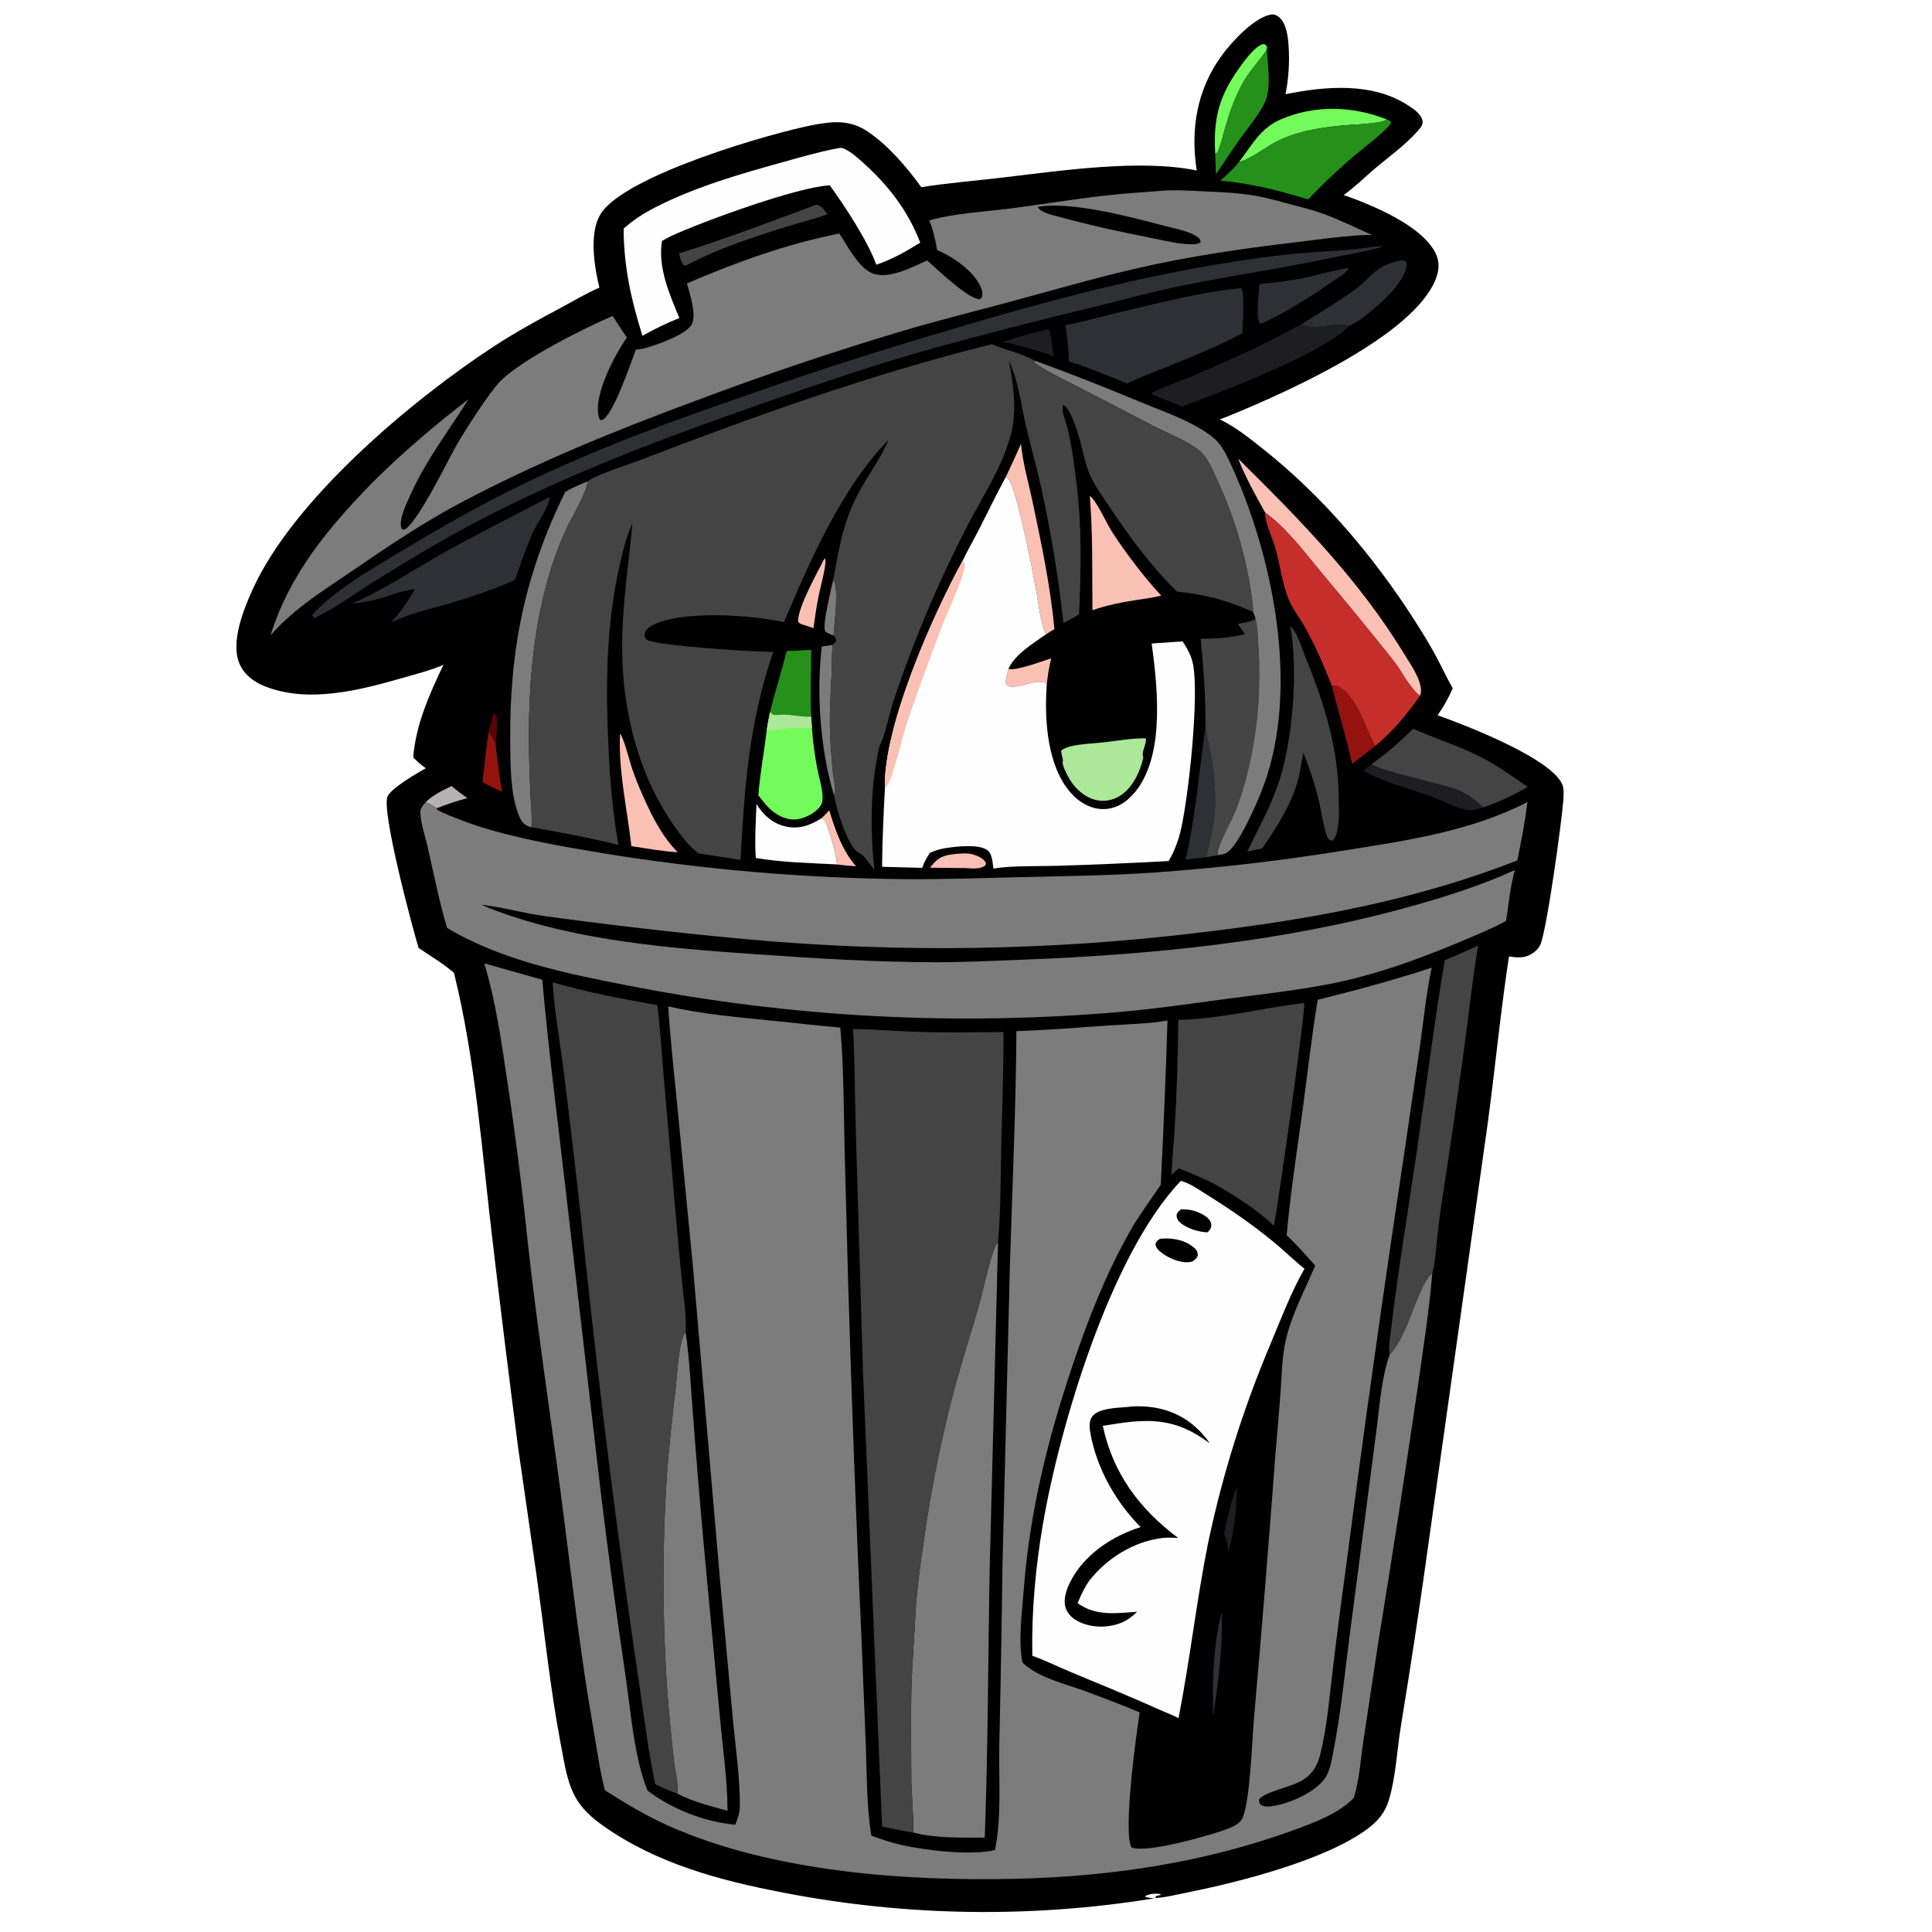 <svg xmlns="http://www.w3.org/2000/svg" version="1.1" xmlns:xlink="http://www.w3.org/1999/xlink" xmlns:svgjs="http://svgjs.dev/svgjs" width="512" height="512"><svg xmlns="http://www.w3.org/2000/svg" xmlns:xlink="http://www.w3.org/1999/xlink" width="512" height="512">
	<path d="M317.143 45.178C315.461 34.241 317.17 23.8 323.74 14.758C326.34 11.18 332.256 4.695 336.81 3.857C337.601 3.712 338.316 4.027 338.928 4.513C340.942 6.114 341.34 9.862 341.5 12.275C341.773 16.376 341.507 20.94 340.661 24.967C351.341 22.825 363.838 21.71 373.418 28.094C374.753 28.983 376.675 30.314 376.974 31.999C377.159 33.036 376.476 33.815 375.85 34.543C372.577 38.35 368.048 41.531 364.217 44.795C361.556 47.061 358.932 49.686 356.079 51.684C363.518 54.272 377.139 59.863 380.573 67.371C381.586 69.586 381.332 71.866 380.441 74.078C374.464 88.914 341.771 103.522 327.373 109.511C326.013 110.077 324.649 110.657 323.256 111.136C327.414 113.152 330.969 116.007 334.571 118.861C350.56 131.532 364.076 147.497 375.038 164.656C377.095 167.875 379.117 171.161 380.905 174.538C382.28 177.134 383.487 179.856 384.995 182.375C383.898 184.957 382.582 187.259 380.973 189.556C388.216 192.102 411.193 200.964 414.051 207.959C414.5 209.055 414.385 210.736 414.304 211.918C413.918 217.534 409.906 246.621 408.191 250.391C407.576 251.741 406.043 252.916 404.659 253.378C403.062 253.913 401.526 253.708 399.896 253.475C397.575 268.601 396.175 283.849 394.077 299.013L378.87 406.847Q375.382 432.266 371.225 457.584C370.211 463.878 369.913 470.739 368.125 476.846C367.103 480.339 365.121 482.68 362.237 484.794C351.061 492.983 328.693 498.691 315.106 501.43C312.2 502.016 309.059 502.821 306.099 503.006L305.92 503.079Q299.815 504.07 293.671 504.791Q287.528 505.511 281.359 505.96Q275.19 506.41 269.007 506.586Q262.824 506.763 256.64 506.667Q250.455 506.571 244.281 506.202Q238.107 505.833 231.955 505.193Q225.802 504.552 219.685 503.641Q213.567 502.73 207.495 501.55C190.707 498.322 174.089 493.896 159.929 483.912C152.724 478.831 150.981 474.763 149.364 466.29Q148.399 461.243 147.526 456.179C145.396 443.479 144.037 430.688 142.256 417.94L137.339 383.85Q133.816 356.683 130.61 329.477C127.726 305.539 126.105 281.243 120.3 257.793C117.426 255.34 114.079 253.331 110.94 251.229C109.338 246.029 100.85 214.3 102.754 210.94C104.067 208.623 110.338 205.023 112.831 203.587C111.596 202.718 110.569 201.797 109.508 200.725C110.191 192.016 113.792 183.992 117.513 176.204C114.002 177.684 110.227 178.646 106.568 179.693C95.165 182.954 81.667 186.445 70.16 181.864C67.223 180.695 64.62 178.728 63.397 175.723C61.11 170.109 64.527 161.591 66.838 156.446C77.633 132.412 109.074 106.092 130.639 91.949C136.46 88.131 142.55 84.79 148.694 81.526C152.01 79.765 155.39 77.69 158.842 76.235C157.531 70.74 155.984 61.661 159.264 56.571C165.83 46.385 204.489 35.161 216.009 33.024C221.226 32.056 225.577 31.846 230.122 34.971C235.521 38.682 240.315 44.298 244.146 49.6C251.379 48.47 258.752 47.873 266.027 47.015C281.15 45.231 302.242 42.099 317.143 45.178ZM305.92 503.079L306.099 503.006L306.43 502.457L307.705 502.156L307.369 501.912C306.047 501.756 304.753 501.853 303.542 502.44L303.579 502.696C304.36 502.932 305.108 503.005 305.92 503.079Z"></path>
	<defs>
		<linearGradient id="SvgjsLinearGradient1020" gradientUnits="userSpaceOnUse" x1="305.09" y1="501.937" x2="305.213" y2="502.6">
			<stop offset="0" stop-color="black" stop-opacity="0.961"></stop>
			<stop offset="1" stop-color="black"></stop>
		</linearGradient>
	</defs>
	<path fill="url(#gradient_0)" d="M305.92 503.079C305.108 503.005 304.36 502.932 303.579 502.696L303.542 502.44C304.753 501.853 306.047 501.756 307.369 501.912L307.705 502.156L306.43 502.457L306.099 503.006L305.92 503.079Z"></path>
	<path fill="#580604" d="M129.638 193.222C130.184 191.923 130.454 190.349 130.807 188.975C131.454 189.557 131.679 189.717 131.734 190.598C131.901 193.258 131.332 195.932 131.483 198.611C131.295 197.922 131.311 197.183 131.025 196.516C130.385 195.025 129.74 195.023 129.638 193.222Z"></path>
	<path fill="#1E1E20" d="M324.34 406.679C325.152 402.496 326.19 398.015 327.751 394.046C327.759 399.68 327.146 405.914 325.493 411.321C325.41 409.902 325.319 407.788 324.34 406.679Z"></path>
	<path fill="#7C7C7C" d="M220.85 153.517C222.429 156.277 221.08 165.034 220.905 168.428C220.09 168.131 219.418 167.874 218.727 167.342C217.77 165.826 220.337 155.954 220.85 153.517Z"></path>
	<path fill="#B6B1B2" d="M119.661 208.321C121.013 209.45 122.398 210.497 123.831 211.52Q119.696 212.619 115.72 214.201C114.668 213.535 113.994 213.031 112.77 212.638C114.736 210.642 117.179 209.539 119.661 208.321Z"></path>
	<path fill="#FAC0B3" d="M217.738 216.817C218.434 216.142 219.14 215.48 219.769 214.74C221.308 219.925 223.239 225.439 226.859 229.568C225.185 229.437 223.495 229.343 221.834 229.087C221.493 226.003 220.425 222.464 219.408 219.522C219.056 218.504 218.775 217.325 217.738 216.817Z"></path>
	<path fill="#FAC0B3" d="M252.855 226.34C254.468 226.221 256.193 225.993 257.771 226.417C258.921 226.726 260.64 227.426 261.204 228.562C261.373 228.902 261.201 229.068 261.078 229.394C259.509 230.476 257.525 230.11 255.71 230.052L246.481 229.951L246.732 229.615C248.567 227.21 249.961 226.704 252.855 226.34Z"></path>
	<path fill="#1E1E20" d="M277.61 87.312C277.788 87.32 277.935 87.457 278.093 87.538C278.726 89.747 278.775 92.12 279.267 94.371L279.326 94.629C276.793 93.37 273.881 92.684 271.169 91.9C269.338 91.37 267.572 90.926 265.683 90.659C269.646 89.32 273.521 88.19 277.61 87.312Z"></path>
	<path fill="#95130F" d="M127.866 207.238C128.462 202.537 128.832 197.908 129.638 193.222C129.74 195.023 130.385 195.025 131.025 196.516C131.311 197.183 131.295 197.922 131.483 198.611C131.962 202.335 132.341 206.119 133.064 209.803C131.307 209.014 129.491 208.277 127.866 207.238Z"></path>
	<path fill="#FAC0B3" d="M218.569 147.885C218.772 148.355 218.797 148.724 218.744 149.236C218.448 152.092 217.563 154.954 216.978 157.766C216.381 160.64 215.982 163.567 215.573 166.472C214.544 166.07 213.468 165.764 212.415 165.428C211.902 165.187 211.803 165.132 211.476 164.675C211.47 160.819 216.71 151.523 218.569 147.885Z"></path>
	<path fill="#FAC0B3" d="M267.258 177.234C268.869 177.965 276.622 175.091 278.583 174.455Q277.611 178.354 277.352 182.364C277.271 181.699 277.351 181.365 276.878 180.856C273.867 180.093 270.979 182.15 268.015 181.948C267.315 181.9 267.085 181.722 266.617 181.228C266.388 180.113 267.063 178.396 267.258 177.234Z"></path>
	<path fill="#72FB5B" d="M322.041 40.749C321.616 33.268 322.461 27.411 326.455 20.978C327.793 18.823 332.21 12.084 334.808 11.677C335.215 11.613 335.465 12.018 335.751 12.269C335.745 12.344 335.741 12.42 335.733 12.495C335.686 12.934 335.625 13.378 335.362 13.745C333.232 16.707 330.928 19.066 329.166 22.345C327.084 26.221 325.81 29.933 324.598 34.143C324.005 36.202 323.55 38.414 322.645 40.36C322.434 40.538 322.311 40.677 322.041 40.749Z"></path>
	<path fill="#7C7C7C" d="M217.778 171.327C218.735 171.212 219.686 171.05 220.637 170.903C220.429 173.654 220.477 176.413 220.352 179.168C220.122 184.25 219.781 189.334 219.983 194.424C220.123 197.943 220.411 201.49 220.751 204.996C220.876 206.279 221.259 207.575 221.297 208.853C221.317 209.529 221.264 210.139 221.022 210.775C217.371 198.711 216.324 183.799 217.778 171.327Z"></path>
	<path fill="#95130F" d="M352.922 181.677C354.45 181.572 355.054 181.941 356.224 182.987C360.465 186.776 361.788 192.9 364.456 197.694C362.449 199.33 360.314 200.743 358.356 202.46C356.756 195.455 354.688 188.629 352.922 181.677Z"></path>
	<path fill="#1E1E20" d="M363.515 202.456C364.977 204.19 382.574 207.73 386.273 209.321C389.278 210.613 390.497 211.702 392.916 213.76C393.003 213.835 393.111 213.881 393.209 213.941C392.852 214.07 392.502 214.192 392.134 214.29C390.908 214.617 389.646 214.907 388.384 214.608C385.307 213.878 382.12 212.118 379.12 211.004C373.213 208.811 366.757 207.451 361.322 204.218C362.028 203.603 362.78 203.037 363.515 202.456Z"></path>
	<path fill="#444445" d="M216.327 54.241C217.761 54.419 218.443 55.707 219.287 56.772C215.862 58.046 212.204 58.901 208.707 59.986C199.954 62.703 190.467 65.808 182.346 70.077C181.81 70.371 181.887 70.442 181.241 70.327C180.484 69.515 180.254 68.194 179.94 67.145C192.266 63.318 204.243 58.754 216.327 54.241Z"></path>
	<path fill="#2F3036" d="M314.182 227.801C316.887 216.339 317.779 204.307 319.469 192.649C319.474 192.744 319.477 192.84 319.482 192.936C319.574 194.469 320.048 195.818 320.376 197.304Q321.161 200.801 321.563 204.363C322.102 209.17 322.339 214.178 321.429 218.955C320.91 221.68 320.06 224.424 319.719 227.17C317.891 227.492 316.021 227.467 314.182 227.801Z"></path>
	<path fill="#2F3036" d="M356.848 71.079C357.108 71.041 356.927 71.052 357.384 71.173C356.747 72.39 354.551 73.593 353.379 74.411C347.228 78.706 341.144 82.572 334.346 85.764L333.769 85.688C332.844 83.948 333.628 77.582 333.79 75.273C337.967 74.877 342.081 74.388 346.19 73.516C349.756 72.76 353.258 71.717 356.848 71.079Z"></path>
	<path fill="#25911B" d="M208.472 172.5C210.652 172.479 212.811 172.364 214.986 172.209C214.996 178.118 214.669 184.034 214.976 189.934C212.755 190.076 210.217 189.499 207.958 189.395C207.109 189.356 205.657 189.656 204.906 189.429C204.725 189.375 204.246 188.85 204.076 188.7C205.393 183.259 207.161 177.924 208.472 172.5Z"></path>
	<path fill="#FAC0B3" d="M164.309 194.44C165.19 195.185 166.882 201.79 167.392 203.323C168.313 206.095 169.441 208.825 170.639 211.488C172.923 216.565 175.617 221.898 179.611 225.841C175.502 225.63 171.377 224.851 167.31 224.23C166.231 214.401 163.837 204.373 164.309 194.44Z"></path>
	<path fill="#72FB5B" d="M328.316 42.953C331.756 38.577 333.895 34.059 339.275 31.706C348.367 27.729 358.435 28.059 367.526 31.652C366.266 32.836 357.719 33.047 355.683 33.253C349.004 33.928 342.453 34.952 336.62 38.465C334.088 39.99 331.173 42.203 328.316 42.953Z"></path>
	<path fill="#25911B" d="M335.751 12.269C335.831 16.456 336.624 20.564 335.951 24.756C335.736 26.096 335.109 27.439 334.429 28.608C332.824 31.367 330.694 33.923 328.832 36.517C326.561 39.684 324.421 42.953 322.253 46.191L322.041 40.749C322.311 40.677 322.434 40.538 322.645 40.36C323.55 38.414 324.005 36.202 324.598 34.143C325.81 29.933 327.084 26.221 329.166 22.345C330.928 19.066 333.232 16.707 335.362 13.745C335.625 13.378 335.686 12.934 335.733 12.495C335.741 12.42 335.745 12.344 335.751 12.269Z"></path>
	<path fill="#2F3036" d="M344.943 85.926C349.751 82.822 354.786 79.882 359.407 76.51C361.745 74.805 363.531 72.365 366.023 70.869C367.186 70.17 370.874 68.612 372.188 69.135C372.739 69.355 372.673 69.534 372.862 70.023C372.283 74.972 365.72 80.597 362.103 83.454C360.705 84.559 359.234 85.6 357.623 86.369C357.587 86.359 357.552 86.349 357.516 86.338C353.591 85.166 348.559 87.841 344.943 85.926Z"></path>
	<path fill="#FAC0B3" d="M270.58 117.618C271.037 122.732 272.589 127.928 273.645 132.957C275.994 144.133 278.379 155.325 279.429 166.714L277.256 168.061C275.803 165.776 275.116 159.17 274.576 156.292C273.46 150.348 270.025 132.543 267.71 127.701C267.434 127.126 267.044 126.789 266.558 126.392Q268.628 122.032 270.58 117.618Z"></path>
	<path fill="#FEFEFE" d="M200.474 213.089C202.327 216.007 204.694 218.206 208.156 219.01C211.718 219.838 214.777 218.725 217.738 216.817C218.775 217.325 219.056 218.504 219.408 219.522C220.425 222.464 221.493 226.003 221.834 229.087C214.55 228.685 207.515 228.593 200.293 227.384C199.97 222.574 200.29 217.892 200.474 213.089Z"></path>
	<defs>
		<linearGradient id="SvgjsLinearGradient1019" gradientUnits="userSpaceOnUse" x1="106.956" y1="175.133" x2="95.141" y2="156.554">
			<stop offset="0" stop-color="#29292A"></stop>
			<stop offset="1" stop-color="#3E3F47"></stop>
		</linearGradient>
	</defs>
	<path fill="url(#gradient_1)" d="M83.263 163.842C81.405 165.067 78.666 166.528 77.535 168.518C77.16 169.179 77.049 169.946 77.327 170.671C77.623 171.442 78.257 171.926 78.994 172.235C81.692 173.367 85.823 172.703 88.614 172.186C94.78 171.044 100.8 168.885 106.757 166.965Q121.04 162.446 135.104 157.285C125.556 165.511 108.573 172.483 96.043 174.527C92.038 175.181 73.775 177.082 71.178 174.859C70.983 174.692 70.984 174.668 71.021 174.413C71.436 171.572 80.194 164.975 82.709 162.988L83.263 163.842Z"></path>
	<path fill="#FAC0B3" d="M288.805 131.409C290.596 132.625 293.423 139.034 294.878 141.237C298.662 146.967 303.099 152.814 307.741 157.859C306.833 158.07 305.914 158.239 304.999 158.421C299.729 159.231 294.563 159.924 289.512 161.711C289.402 151.545 289.645 141.574 288.805 131.409Z"></path>
	<path fill="#ACE898" d="M281.594 202.041C281.73 201.59 281.719 201.445 281.59 200.978C281.402 200.296 281.303 199.633 281.209 198.931C282.059 198.277 282.924 197.965 283.969 197.724C286.606 197.116 289.46 197.055 292.15 196.763C295.923 196.353 299.842 195.602 303.634 195.668C303.988 197.261 302.298 199.25 303.009 200.721C302.196 204.395 300.267 208.594 297.055 210.737C295.08 212.054 292.717 212.574 290.394 212.003C287.424 211.272 284.812 208.937 283.346 206.3C282.729 205.191 281.678 203.288 281.594 202.041Z"></path>
	<path fill="#FAC0B3" d="M328.127 121.556C344.398 137.608 360.206 153.713 372.155 173.353C373.754 175.982 376.648 180.004 376.577 183.158C376.567 183.612 376.472 183.996 376.287 184.407C373.454 182.21 371.548 177.95 369.306 175.106Q360.131 163.584 350.66 152.304C346.048 146.804 341.119 140.033 335.268 135.831C332.791 131.397 329.956 126.266 328.127 121.556Z"></path>
	<defs>
		<linearGradient id="SvgjsLinearGradient1018" gradientUnits="userSpaceOnUse" x1="133.317" y1="184.002" x2="122.391" y2="181.045">
			<stop offset="0" stop-color="#E02D2A"></stop>
			<stop offset="1" stop-color="#F2474E"></stop>
		</linearGradient>
	</defs>
	<path fill="url(#gradient_2)" d="M135.947 158.559C135.501 162.599 134.573 166.559 133.939 170.571C132.963 176.745 132.218 182.872 130.807 188.975C130.454 190.349 130.184 191.923 129.638 193.222C128.832 197.908 128.462 202.537 127.866 207.238Q127.424 206.881 127.004 206.5C123.114 202.928 122.408 197.605 122.111 192.631C121.494 194.455 120.891 196.385 120.053 198.119C119.719 198.812 119.31 199.647 118.544 199.913C118.058 199.521 117.994 199.139 117.911 198.539C117.572 196.114 118.837 192.852 119.58 190.577C123.316 179.13 128.667 168.171 135.947 158.559Z"></path>
	<path fill="#1E1E20" d="M313.256 107.721C312.093 107.254 305.623 104.75 305.047 104.334C305.516 103.526 315.226 100.027 316.808 99.341C323.356 96.498 329.92 93.568 336.329 90.418C339.236 88.989 342.025 87.328 344.943 85.926C348.559 87.841 353.591 85.166 357.516 86.338C357.552 86.349 357.587 86.359 357.623 86.369L357.474 86.512C357.391 86.591 357.306 86.668 357.224 86.747C349.833 93.885 323.938 103.805 313.256 107.721Z"></path>
	<path fill="#444445" d="M374.516 193.134C380.199 195.683 386.152 197.516 391.754 200.277C396.473 202.603 400.56 205.588 404.868 208.544C401.13 210.69 397.286 212.522 393.209 213.941C393.111 213.881 393.003 213.835 392.916 213.76C390.497 211.702 389.278 210.613 386.273 209.321C382.574 207.73 364.977 204.19 363.515 202.456C367.477 199.726 371.083 196.499 374.516 193.134Z"></path>
	<path fill="#72FB5B" d="M204.076 188.7C204.246 188.85 204.725 189.375 204.906 189.429C205.657 189.656 207.109 189.356 207.958 189.395C210.217 189.499 212.755 190.076 214.976 189.934L215.179 193.016Q215.562 198.371 216.585 203.641C217.067 206.175 218.006 208.954 218.003 211.53C218.001 212.52 217.764 213.236 217.12 213.994C215.682 215.689 212.93 217.078 210.702 217.17C208.029 217.282 205.549 215.885 203.71 214.044C202.702 213.034 201.839 211.902 200.975 210.771C201.399 204.993 202.504 199.322 203.181 193.575C203.415 191.928 203.71 190.323 204.076 188.7Z"></path>
	<path fill="#ACE898" d="M204.076 188.7C204.246 188.85 204.725 189.375 204.906 189.429C205.657 189.656 207.109 189.356 207.958 189.395C210.217 189.499 212.755 190.076 214.976 189.934L215.179 193.016Q211.469 192.825 207.765 193.112C206.353 193.229 204.553 193.738 203.181 193.575C203.415 191.928 203.71 190.323 204.076 188.7Z"></path>
	<path fill="#7C7C7C" d="M149.795 130.36C151.696 129.217 153.674 128.399 155.725 127.575C155.455 130.655 151.701 136.744 150.261 139.77Q148.693 143.14 147.398 146.623C143.426 157.423 141.42 169.685 140.614 181.125C139.774 193.054 140.232 205.144 140.938 217.068C140.984 217.855 141.217 218.635 140.55 219.2C140.276 219.092 140.002 218.985 139.737 218.857C138.371 218.196 137.726 216.788 137.241 215.424C135.245 209.8 135.267 202.578 135.212 196.621C134.992 172.409 139.05 152.144 149.795 130.36Z"></path>
	<path fill="#25911B" d="M367.526 31.652C368.128 31.933 368.366 31.961 368.706 32.521C367.243 34.908 359.952 40.263 357.369 42.573Q351.803 47.492 346.65 52.843C338.653 50.41 331.853 48.68 323.446 47.881C325.079 46.342 326.951 44.733 328.316 42.953C331.173 42.203 334.088 39.99 336.62 38.465C342.453 34.952 349.004 33.928 355.683 33.253C357.719 33.047 366.266 32.836 367.526 31.652Z"></path>
	<path fill="#444445" d="M341.954 165.928C342.09 166.039 342.206 166.128 342.326 166.265C343.935 168.111 345.019 171.887 345.96 174.191C350.966 186.442 354.647 198.11 354.785 211.502C354.808 213.773 354.978 216.188 354.656 218.431C354.456 219.829 354.194 221.897 353.031 222.8L352.369 222.619C351.791 221.988 351.552 221.349 351.318 220.53C350.505 217.686 350.104 214.712 349.414 211.834C348.395 207.581 346.978 203.493 345.419 199.412C345.06 201.185 344.765 202.973 344.447 204.754C343.105 211.729 338.517 219.085 334.469 224.859Q332.499 225.274 330.523 225.663C333.41 219.756 336.575 214.058 338.728 207.819C342.614 196.557 344.059 177.666 341.954 165.928Z"></path>
	<path fill="#2F3036" d="M145.466 131.77L145.673 132.122C144.97 135.183 142.531 138.21 141.224 141.112C139.389 145.185 137.974 149.491 136.455 153.692C130.754 156.257 124.791 158.266 118.794 160.012C113.677 161.501 108.267 162.599 103.514 165.062C106.105 162.321 108.158 159.289 110.005 156.009Q107.966 156.431 105.941 156.915C101.793 158.301 97.749 159.642 93.347 159.917C101.269 156.571 109.868 150.831 117.477 146.549C126.703 141.358 136.135 136.737 145.466 131.77Z"></path>
	<defs>
		<linearGradient id="SvgjsLinearGradient1017" gradientUnits="userSpaceOnUse" x1="290.263" y1="172.652" x2="293.27" y2="197.082">
			<stop offset="0" stop-color="#41A436"></stop>
			<stop offset="1" stop-color="#A1DF8E"></stop>
		</linearGradient>
	</defs>
	<path fill="url(#gradient_3)" d="M280.862 174.03C288.223 172.267 295.907 171.776 303.411 170.898C304.876 180.037 306.405 191.926 303.009 200.721C302.298 199.25 303.988 197.261 303.634 195.668C299.842 195.602 295.923 196.353 292.15 196.763C289.46 197.055 286.606 197.116 283.969 197.724C282.924 197.965 282.059 198.277 281.209 198.931C281.303 199.633 281.402 200.296 281.59 200.978C281.719 201.445 281.73 201.59 281.594 202.041C278.346 195.338 278.736 181.165 280.862 174.03Z"></path>
	<path fill="#444445" d="M332.656 163.575C333.33 166.309 333.391 169.467 333.544 172.271C334.232 184.95 332.936 197.392 329.29 209.592C328.681 211.63 327.93 213.665 327.11 215.629C326.269 217.64 322.226 224.943 322.725 226.636L319.719 227.17C320.06 224.424 320.91 221.68 321.429 218.955C322.339 214.178 322.102 209.17 321.563 204.363Q321.161 200.801 320.376 197.304C320.048 195.818 319.574 194.469 319.482 192.936C319.477 192.84 319.474 192.744 319.469 192.649C319.5 184.786 318.98 177.069 318.182 169.252C322.077 169.269 326.136 169.063 329.907 168.057C329.328 167.127 328.685 166.244 328.049 165.353C329.508 165.039 331.094 164.823 332.462 164.223L332.656 163.575Z"></path>
	<path fill="#2F3036" d="M328.611 76.371L328.872 76.364C330.008 77.628 329.278 86.155 329.25 88.269C322.46 91.965 315.068 94.829 307.919 97.758C304.872 99.006 301.64 100.117 298.728 101.65C295.291 100.168 291.777 98.843 288.287 97.491C286.64 96.885 285.021 96.283 283.308 95.885C283.205 92.661 282.797 89.349 282.368 86.152C286.301 85.49 290.3 84.309 294.185 83.38C305.447 80.684 317.085 77.585 328.611 76.371Z"></path>
	<path fill="#7C7C7C" d="M274.258 95.597C283.733 99.026 293.009 102.708 302.313 106.573C308.267 109.047 316.621 111.884 321.548 116.001C323.521 117.649 324.668 119.793 325.743 122.078C337.316 146.689 344.515 181.922 334.899 208.159C333.545 211.854 328.219 224.52 324.783 226.157C324.18 226.444 323.381 226.525 322.725 226.636C322.226 224.943 326.269 217.64 327.11 215.629C327.93 213.665 328.681 211.63 329.29 209.592C332.936 197.392 334.232 184.95 333.544 172.271C333.391 169.467 333.33 166.309 332.656 163.575L332.046 162.138Q332.09 161.168 331.98 160.203Q331.452 155.842 330.577 151.538Q329.702 147.233 328.486 143.012Q327.269 138.791 325.718 134.681Q324.168 130.572 322.293 126.599C321.214 124.288 319.93 121.146 317.936 119.496C314.754 116.861 309.961 115.066 306.257 113.176L288.503 103.957C285.051 102.16 276.96 98.315 274.199 96.13L274.258 95.597Z"></path>
	<path fill="#C62E2B" d="M335.268 135.831C341.119 140.033 346.048 146.804 350.66 152.304Q360.131 163.584 369.306 175.106C371.548 177.95 373.454 182.21 376.287 184.407C372.879 189.293 369.07 193.891 364.456 197.694C361.788 192.9 360.465 186.776 356.224 182.987C355.054 181.941 354.45 181.572 352.922 181.677C350.91 176.537 348.696 171.423 346.035 166.58C344.57 163.915 342.53 161.421 341.41 158.592C339.656 154.161 339.232 149.207 337.794 144.646C336.983 142.071 335.247 138.524 335.268 135.831Z"></path>
	<path fill="#444445" d="M382.876 254.459C385.83 253.189 388.861 251.988 391.735 250.547C390.22 259.373 389.311 268.343 388.099 277.218Q385.256 297.927 382.089 318.59Q381.298 323.83 380.749 329.1C380.451 331.794 380.371 334.856 379.561 337.437C375.623 340.684 373.129 354.373 368.292 358.916C367.829 357.213 368.382 354.632 368.588 352.853C370.46 336.742 373.199 320.662 375.543 304.609C377.98 287.917 380.066 271.087 382.876 254.459Z"></path>
	<path fill="#2F3036" d="M82.709 162.988C88.69 156.311 98.67 150.693 106.344 146.063C116.856 139.72 127.452 133.699 138.513 128.337C157.924 118.928 178.055 111.562 198.423 104.56Q219.643 97.061 241.194 90.577C261.355 84.491 281.652 78.473 302.245 74.005C315.11 71.214 328.29 68.845 341.37 67.412C346.662 66.833 351.951 66.657 357.249 66.216C360.146 65.974 363.037 65.465 365.931 65.258C366.177 65.24 366.425 65.237 366.672 65.238L366.279 65.37C362.228 66.699 357.79 67.294 353.615 68.175C340.468 70.95 327.213 72.931 314.044 75.534C306.177 77.088 298.368 79.269 290.578 81.192Q269.499 86.222 248.6 91.954C232.669 96.313 217.055 101.692 201.467 107.13C176.309 115.906 151.311 125.289 127.612 137.574C117.876 142.621 108.394 148.335 99.099 154.143C93.807 157.45 88.909 161.116 83.263 163.842L82.709 162.988Z"></path>
	<path fill="#FEFEFE" d="M221.928 39.315C222.599 39.189 223.02 39.102 223.673 39.397C225.652 40.289 227.377 41.907 228.977 43.344C235.571 49.264 240.662 55.999 243.878 64.293C240.09 66.659 236.459 68.719 232.215 70.158C230.199 64.239 223.696 54.318 219.905 49.118C211.574 49.472 186.403 58.618 177.897 62.529L175.436 63.845C174.275 70.798 177.408 77.974 180.042 84.275C176.654 85.636 173.441 87.201 170.255 88.983C167.281 79.492 165.28 70.636 165.276 60.594C167.816 58.286 170.633 56.501 173.683 54.937C184.222 49.534 196.108 46.111 207.489 42.959C212.26 41.637 217.058 40.224 221.928 39.315Z"></path>
	<defs>
		<linearGradient id="SvgjsLinearGradient1016" gradientUnits="userSpaceOnUse" x1="302.011" y1="416.095" x2="347.842" y2="449.808">
			<stop offset="0" stop-color="#575657"></stop>
			<stop offset="1" stop-color="#707070"></stop>
		</linearGradient>
	</defs>
	<path fill="url(#gradient_4)" d="M320.298 477.555C321.411 474.896 322.087 462.769 322.558 458.958L328.741 410.669C330.546 396.148 330.789 380.401 336.185 366.654C335.536 371.971 335.494 377.379 335.05 382.724L331.647 424.33C330.177 442.971 327.897 461.55 326.494 480.184C323.755 481.089 321.177 482.362 318.392 483.2C313.115 484.788 307.606 485.507 302.195 486.48C302.183 481.759 302.79 477.023 303.28 472.332C303.874 466.644 304.423 460.986 304.787 455.277C307.098 456.52 311.477 458.856 314.162 458.396C315.264 457.649 315.888 454.478 316.185 453.173C316.966 449.737 317.348 446.169 317.886 442.685C318.711 437.339 319.719 432.02 320.555 426.673C321.596 420.016 322.426 413.151 324.34 406.679C325.319 407.788 325.41 409.902 325.493 411.321C324.893 416.612 324.421 421.934 323.745 427.213C324.102 436.89 322.903 445.297 321.525 454.788C321.437 462.4 320.074 469.886 320.298 477.555Z"></path>
	<path fill="#2F3036" d="M323.745 427.213C324.102 436.89 322.903 445.297 321.525 454.788C321.205 445.611 321.506 436.173 323.745 427.213Z"></path>
	<path fill="#7C7C7C" d="M181.68 352.975C182.735 360.036 183.045 367.251 183.603 374.369Q184.985 392.763 186.663 411.132L190.753 454.828C191.528 463.084 192.767 471.6 192.798 479.881C188.413 478.612 183.575 477.514 179.529 475.346C179.829 472.583 178.855 469.079 178.553 466.261C177.815 459.358 177.095 452.374 176.645 445.45Q174.96 418.39 176.7 391.333C177.268 383.229 178.236 375.101 179.145 367.03C179.53 363.618 179.808 355.653 181.68 352.975Z"></path>
	<path fill="#444445" d="M344.999 265.866C345.356 265.787 345.148 265.798 345.623 265.916C346.015 267.676 338.815 318.789 337.585 324.844C332.725 320.206 327.083 316.748 321.273 313.453C318.373 312.02 315.382 310.872 312.407 309.614C311.722 310.167 311.081 310.788 310.429 311.379C310.637 307.048 311.083 302.719 311.342 298.389Q312.147 284.346 312.251 270.281C323.248 270.041 334.117 267.216 344.999 265.866Z"></path>
	<path fill="#7C7C7C" d="M242.021 485.635C242.15 480.675 241.506 475.661 241.501 470.68C241.493 462.755 241.326 454.782 241.557 446.863C241.735 440.788 242.257 434.691 242.552 428.617C242.88 421.843 243.855 414.908 244.832 408.201Q247.709 387.663 253.051 367.624C255.189 359.679 257.796 351.861 259.975 343.929C260.752 341.102 262.878 330.612 264.487 329.157L262.283 415.5C261.828 439.309 261.864 463.205 260.966 486.997C254.846 486.946 247.965 487.226 242.021 485.635Z"></path>
	<path fill="#444445" d="M146.455 260.327C155.545 262.982 164.89 264.698 174.196 266.386C175.033 272.972 175.388 279.69 175.97 286.308L179.384 325.328Q180.048 332.998 180.847 340.656C181.267 344.647 181.988 348.961 181.68 352.975C179.808 355.653 179.53 363.618 179.145 367.03C178.236 375.101 177.268 383.229 176.7 391.333Q174.96 418.39 176.645 445.45C177.095 452.374 177.815 459.358 178.553 466.261C178.855 469.079 179.829 472.583 179.529 475.346C177.517 474.572 175.591 473.776 173.643 472.842C172.018 465.202 171.023 457.375 169.893 449.646Q167.648 434.706 165.597 419.738Q158.95 371.062 153.915 322.193Q151.702 302.364 149.214 282.568C148.258 275.145 146.907 267.809 146.455 260.327Z"></path>
	<path fill="#FEFEFE" d="M266.558 126.392C267.044 126.789 267.434 127.126 267.71 127.701C270.025 132.543 273.46 150.348 274.576 156.292C275.116 159.17 275.803 165.776 277.256 168.061C273.872 170.483 269.045 173.319 267.258 177.234C267.063 178.396 266.388 180.113 266.617 181.228C267.085 181.722 267.315 181.9 268.015 181.948C270.979 182.15 273.867 180.093 276.878 180.856C277.351 181.365 277.271 181.699 277.352 182.364C276.792 191.184 277.618 203.046 283.708 210.049C285.732 212.376 288.512 214.142 291.639 214.395C294.368 214.615 296.867 213.607 298.917 211.836C304.366 207.129 306.124 198.983 306.517 192.129C306.937 184.81 306.193 177.776 305.2 170.539L313.419 169.969C314.644 171.916 315.728 173.74 316.168 176.039C317.817 184.656 315.023 210.645 313.013 219.58C312.333 222.602 311.286 225.517 309.7 228.184Q294.921 228.99 280.127 229.451C274.735 229.611 268.521 229.35 263.245 230.173C263.038 228.64 263.006 226.374 261.693 225.325C259.508 223.579 253.092 224.357 250.485 224.775C249.038 225.007 247.778 225.402 246.444 226.022C245.552 227.286 244.89 228.524 244.377 229.994L233.758 229.704C233.822 222.814 234.138 215.956 234.499 209.076C233.96 192.677 247.4 162.551 255.178 148.479C256.578 145.554 258.212 142.725 259.686 139.834C261.972 135.35 264.142 130.808 266.558 126.392Z"></path>
	<path fill="#FAC0B3" d="M255.178 148.479C255.799 149.531 255.769 149.943 255.459 151.116C254.172 155.978 251.669 160.777 249.836 165.487C246.508 174.034 243.389 182.753 240.411 191.43C239.18 195.015 236.693 205.987 235.118 208.172C234.905 208.468 234.706 208.777 234.499 209.076C233.96 192.677 247.4 162.551 255.178 148.479Z"></path>
	<path fill="#444445" d="M226.093 272.712C231.751 272.737 237.422 273.271 243.08 273.45C250.705 273.69 258.307 273.564 265.933 273.496C265.974 283.899 265.566 294.349 265.323 304.752C265.134 312.864 265.221 321.075 264.487 329.157C262.878 330.612 260.752 341.102 259.975 343.929C257.796 351.861 255.189 359.679 253.051 367.624Q247.709 387.663 244.832 408.201C243.855 414.908 242.88 421.843 242.552 428.617C242.257 434.691 241.735 440.788 241.557 446.863C241.326 454.782 241.493 462.755 241.501 470.68C241.506 475.661 242.15 480.675 242.021 485.635C239.278 485.29 236.486 484.563 233.764 484.045L228.669 362.868L226.783 299.064C226.533 290.289 226.512 281.477 226.093 272.712Z"></path>
	<path fill="#FEFEFE" d="M312.937 312.947C315.382 313.575 317.813 315.35 319.94 316.675C326.062 320.49 331.934 324.548 337.513 329.127C340.309 331.422 342.878 333.978 345.702 336.235C342.391 341.888 339.219 350.117 336.624 356.347Q331.223 369.125 327.082 382.365Q322.941 395.605 320.099 409.183C317.048 424.478 315.339 440.002 312.322 455.32C311.006 454.639 309.609 454.093 308.248 453.508C300.171 449.892 292.016 446.527 283.841 443.142C280.425 441.728 277.072 440.034 273.589 438.808L273.573 438.123C273.363 426.837 274.481 414.999 276.389 403.877C280.835 377.955 294.349 332.326 312.937 312.947Z"></path>
	<path d="M312.98 320.496C315.174 320.416 316.993 320.85 318.91 321.96C319.822 322.487 320.83 323.305 320.988 324.418C321.124 325.385 320.614 325.937 320.017 326.589C317.643 326.481 314.532 325.584 312.726 323.963C312.079 323.383 311.841 322.882 311.797 322.001C312 321.243 312.401 320.967 312.98 320.496Z"></path>
	<path d="M307.41 328.305C307.621 328.281 307.832 328.255 308.044 328.24C311.047 328.028 314.354 328.719 316.631 330.834C317.258 331.416 317.394 331.831 317.449 332.667C317.115 333.501 316.785 333.777 316.049 334.276C315.737 334.36 315.435 334.443 315.113 334.481C312.708 334.764 309.322 333.27 307.494 331.734C306.772 331.128 306.295 330.58 306.22 329.601C306.555 328.825 306.733 328.764 307.41 328.305Z"></path>
	<path d="M298.857 372.852C301.236 372.554 303.834 372.659 306.196 373.071C312.296 374.137 317.108 377.441 320.622 382.491C320.283 382.277 319.962 382.041 319.635 381.809C310.359 375.217 302.998 376.059 292.252 377.865C294.952 390.493 301.981 399.906 312.209 407.563C310.837 407.509 309.465 407.412 308.098 407.576C300.449 408.496 293.381 412.913 288.667 418.891C287.356 420.77 286.459 422.753 285.569 424.856C290.481 428.364 295.69 427.521 301.365 427.136C300.01 428.407 298.756 429.426 296.99 430.112C293.587 431.434 289.527 431.415 286.177 429.898C284.566 429.169 283.074 427.982 282.464 426.269C281.634 423.937 282.616 421.222 283.685 419.122C287.357 411.913 294.754 407.085 302.281 404.69C295.669 398.043 290.629 389.084 288.964 379.814C288.705 378.374 288.528 376.561 289.492 375.321C291.184 373.144 296.263 373.098 298.857 372.852Z"></path>
	<path fill="#7C7C7C" d="M307.215 50.606C311.236 50.228 315.329 50.535 319.356 50.72C323.892 50.928 328.484 51.114 332.959 51.923C336.15 52.5 339.334 53.449 342.471 54.27C345.292 55.009 348.131 55.706 350.868 56.723C355.235 58.346 359.406 60.432 363.67 62.295C362.175 62.235 360.689 62.307 359.198 62.419C353.862 62.819 348.517 63.596 343.203 64.225C329.131 65.892 315.334 67.892 301.5 71.059C289.5 73.806 277.642 77.321 265.75 80.493C256.939 82.843 248.085 85.067 239.342 87.657Q211.633 95.929 184.573 106.125C163.341 113.949 142.183 122.582 122.169 133.187C112.41 138.358 103.243 144.501 94.144 150.734C86.367 156.062 77.886 161.21 71.683 168.4C76.726 152.134 87.068 139.827 98.729 127.849C106.77 119.854 115.179 112.724 124.145 105.798C118.859 114.31 113.175 121.48 108.951 130.747C108.086 132.645 105.453 137.862 106.411 139.938C106.577 140.298 106.586 140.199 107.009 140.387C110.332 139.368 118.976 121.378 121.185 117.614C123.455 113.745 129.794 103.806 132.67 100.935C138.404 95.21 154.747 86.968 162.337 83.74L166.117 89.458Q162.827 94.315 160.564 99.727C159.33 102.741 157.579 107.937 158.921 111.131C159.348 111.342 159.259 111.42 159.645 111.256C162.493 110.041 167.178 96.168 168.524 92.647C169.272 92.575 170.026 92.49 170.756 92.31C173.618 91.605 182.028 88.622 183.354 85.907C184.637 83.28 182.762 77.82 182.048 75.104C195.219 69.45 208.346 64.694 222.424 61.883C224.587 65.136 227.609 71.148 231.368 72.498C235.689 74.049 241.807 70.753 245.716 69.021C248.284 71.298 256.474 79.161 259.499 79.284C259.873 79.299 259.952 79.059 260.188 78.81C260.448 77.942 260.403 77.322 260.08 76.483C258.345 71.979 252.612 68.07 248.356 66.269C247.86 63.54 247.353 60.958 246.237 58.407C253.255 56.454 260.908 56.134 268.118 55.2C276.231 54.15 284.31 52.813 292.437 51.872C297.341 51.304 302.293 50.998 307.215 50.606Z"></path>
	<path d="M274.991 54.848C283.569 53.218 299.805 57.517 308.472 59.826C311.178 60.547 315.249 61.215 317.479 62.903C318.061 63.343 318.097 63.584 318.176 64.287C317.414 64.605 316.804 64.749 315.973 64.748C312.461 64.742 308.606 63.757 305.162 63.078C297.182 61.504 289.15 59.777 281.307 57.621C279.487 57.121 275.933 56.507 274.991 54.848Z"></path>
	<path fill="#7C7C7C" d="M112.77 212.638C113.994 213.031 114.668 213.535 115.72 214.201C115.728 214.262 115.72 214.327 115.744 214.384C116.088 215.22 124.824 218.334 126.231 218.788C136.945 222.246 148.347 224.205 159.435 226.059Q179.203 229.295 199.159 231.027Q219.114 232.759 239.144 232.977C249.306 233.086 259.412 232.702 269.566 232.473C281.495 232.204 293.508 232.049 305.412 231.265Q330.915 229.482 356.153 225.4C372.982 222.704 389.433 220.4 404.779 212.568C404.185 217.724 403.131 222.925 402.109 228.013C375.247 238.578 347.22 243.677 318.682 247.058Q303.742 248.886 288.726 249.921Q273.71 250.956 258.661 251.196Q243.611 251.435 228.57 250.879Q213.529 250.322 198.538 248.971Q171.283 246.463 144.165 242.75C138.731 241.987 133.343 240.45 127.962 239.813L127.577 239.769C128.857 240.369 130.183 240.874 131.506 241.366C152.88 249.315 177.718 251.312 200.365 252.89C216.088 253.986 232.071 254.971 247.837 255.004C255.444 255.02 263.076 254.635 270.677 254.344C305.27 253.019 340.157 249.605 373.594 240.286C383.209 237.606 392.363 234.716 401.447 230.569C400.234 234.886 399.798 239.614 399.137 244.047C395.383 246.096 391.35 247.739 387.411 249.394C378.344 253.202 369.025 256.714 359.487 259.159C348.083 262.081 336.038 263.233 324.369 264.801C315.429 266.003 306.521 267.303 297.532 268.107Q289.329 268.832 281.105 269.267Q272.881 269.702 264.647 269.848Q256.413 269.993 248.179 269.848Q239.945 269.703 231.721 269.268Q223.497 268.833 215.293 268.108Q207.09 267.384 198.917 266.371Q190.744 265.358 182.612 264.057Q174.48 262.757 166.399 261.171C150.016 257.995 132.954 254.521 118.471 245.912C116.379 238.866 114.951 231.531 113.316 224.363C112.725 221.769 111.386 217.803 111.395 215.211C111.399 214.195 112.121 213.336 112.77 212.638Z"></path>
	<path fill="#444445" d="M155.725 127.575C157.777 125.903 166.58 123.098 169.581 121.945C200.166 110.192 230.995 99.129 262.826 91.212C266.571 92.784 270.682 93.616 274.258 95.597L274.199 96.13C276.96 98.315 285.051 102.16 288.503 103.957L306.257 113.176C309.961 115.066 314.754 116.861 317.936 119.496C319.93 121.146 321.214 124.288 322.293 126.599Q324.168 130.572 325.718 134.681Q327.269 138.791 328.486 143.012Q329.702 147.233 330.577 151.538Q331.452 155.842 331.98 160.203Q332.09 161.168 332.046 162.138C324.439 158.903 320.15 157.693 311.917 156.78C304.877 149.906 298.998 141.799 293.561 133.633C291.877 131.104 289.994 128.504 288.795 125.704C287.51 122.707 286.958 119.258 286.04 116.12C285.548 114.435 283.52 107.644 281.699 107.345C281.2 108.858 282.436 111.659 282.839 113.248C284.02 117.9 284.664 123.041 285.256 127.813C286.714 139.564 286.53 151.03 285.95 162.825C284.599 163.585 283.228 164.456 281.812 165.076Q279.849 147.187 276.015 129.603C274.726 123.831 273.12 118.132 271.783 112.371C270.494 106.814 269.916 100.932 267.404 95.753C268.567 102.141 269.576 108.804 267.88 115.193C265.609 123.746 260.601 131.251 256.538 139.012Q251.031 149.61 246.34 160.595Q241.103 172.915 236.822 185.599C235.773 188.702 234.564 195.087 233.115 197.582C230.617 208.148 230.579 219.74 231.715 230.506C230.669 229.191 229.658 227.78 228.517 226.548C228.163 226.359 227.806 226.173 227.47 225.951C224.474 223.968 221.679 214.347 221.022 210.775C221.264 210.139 221.317 209.529 221.297 208.853C221.259 207.575 220.876 206.279 220.751 204.996C220.411 201.49 220.123 197.943 219.983 194.424C219.781 189.334 220.122 184.25 220.352 179.168C220.477 176.413 220.429 173.654 220.637 170.903C221.049 170.584 221.287 170.283 221.606 169.878C221.572 169.064 221.422 169.022 220.905 168.428C221.08 165.034 222.429 156.277 220.85 153.517C222.483 144.524 223.617 137.43 228.255 129.295C230.621 125.144 233.625 120.978 235.464 116.569C222.988 129.346 214.662 148.655 207.736 164.879C199.328 162.984 179.836 161.514 172.388 166C171.67 166.432 170.879 167.23 170.821 168.119C170.784 168.703 170.989 169.181 171.452 169.543C173.415 171.078 200.382 172.857 204.928 172.746C198.545 191.205 197.302 208.482 196.243 227.878L185.069 226.14C182.614 224.286 180.579 221.576 178.812 219.085C171.57 208.876 167.451 196.837 165.748 184.496C163.497 168.192 166.126 154.759 167.598 138.698C166.064 142.001 165.191 145.598 164.366 149.134C160.624 165.177 160.453 181.601 161.249 197.976C161.672 206.679 162.339 215.319 163.893 223.907C156.246 222.006 148.316 220.508 140.55 219.2C141.217 218.635 140.984 217.855 140.938 217.068C140.232 205.144 139.774 193.054 140.614 181.125C141.42 169.685 143.426 157.423 147.398 146.623Q148.693 143.14 150.261 139.77C151.701 136.744 155.455 130.655 155.725 127.575Z"></path>
	<defs>
		<linearGradient id="SvgjsLinearGradient1015" gradientUnits="userSpaceOnUse" x1="219.483" y1="186.106" x2="246.921" y2="207.766">
			<stop offset="0" stop-color="#7B7C85"></stop>
			<stop offset="1" stop-color="#8D9092"></stop>
		</linearGradient>
	</defs>
	<path fill="url(#gradient_5)" d="M228.517 226.548C227.711 223.194 226.676 220.156 226.312 216.677C224.704 201.306 228.433 183.363 233.995 169.043C234.852 166.837 235.709 163.7 237.192 161.866C235.771 168.722 234.779 175.778 233.806 182.713C233.226 186.851 232.317 191.445 232.534 195.625C232.572 196.357 232.786 196.936 233.115 197.582C230.617 208.148 230.579 219.74 231.715 230.506C230.669 229.191 229.658 227.78 228.517 226.548Z"></path>
	<path fill="#7C7C7C" d="M128.335 255.3L143.702 259.64C145.357 278.241 147.774 296.732 149.906 315.28L159.15 394.996Q162.15 419.78 165.829 444.472C167.262 454.247 167.978 465.243 171.577 474.502C178.039 479.421 186.745 482.863 194.851 483.556C195.482 481.957 196.041 480.531 196.063 478.781C196.156 471.396 194.987 463.701 194.284 456.343L190.856 419.173L183.689 336.21L179.433 292.501C178.598 283.913 177.627 275.315 177.087 266.703C186.265 268.807 195.99 269.631 205.352 270.557C211.121 271.127 216.921 271.857 222.693 272.313C223.604 282.822 223.582 293.301 223.807 303.836L224.756 339.539Q226.146 386.908 228.303 434.248L229.47 463.105C229.734 470.847 229.679 478.79 230.902 486.451C233.496 487.396 236.069 488.286 238.767 488.903C245.189 490.373 257.416 491.843 263.687 490.264C265.465 481.395 264.676 471.772 264.818 462.754Q265.361 438.931 265.661 415.103L267.631 335.535C268.278 314.773 269.218 294.043 269.361 273.265C277.503 272.977 285.651 272.326 293.779 271.765C298.916 271.411 304.331 271.315 309.399 270.464Q308.714 292.22 307.615 313.959C304.822 318.172 301.778 322.171 299.293 326.588C293.034 337.717 288.424 349.468 284.34 361.54C277.72 381.111 272.808 400.927 271.277 421.568C270.819 427.752 269.811 434.459 270.951 440.588C275.145 444.64 282.371 446.225 287.749 448.232C292.528 450.015 297.341 451.801 302.029 453.814C301.135 459.41 297.545 485.646 299.867 489.584C303.667 491.269 321.126 486.294 325.463 484.608C326.86 484.065 328.693 483.212 329.306 481.739C331.31 476.928 331.761 461.833 332.284 455.816Q335.4 420.427 338.032 384.998C338.482 379.584 338.991 374.168 339.374 368.749C339.694 364.228 339.727 359.692 340.723 355.249C342.269 348.357 345.79 341.91 348.535 335.427C346.101 332.678 343.676 329.855 340.98 327.356C341.95 316.228 343.695 305.174 345.208 294.11C346.532 284.42 347.609 274.592 349.206 264.95C359.44 262.418 369.396 259.72 379.421 256.443C378.039 262.894 377.354 269.6 376.448 276.134L372.364 304.158Q363.928 359.847 356.647 415.698Q354.783 429.142 353.179 442.619C352.312 449.924 351.68 457.508 349.953 464.665C349.254 467.565 348.072 469.845 345.533 471.546C342.422 473.629 335.594 474.66 333.729 476.739C333.581 477.439 333.643 477.477 333.953 478.133C334.852 478.841 335.775 478.821 336.862 478.685C341.471 478.105 348.196 475.195 351.03 471.408C352.461 469.496 352.925 466.311 353.378 464.006C355.37 453.865 356.379 443.434 357.702 433.186L363.591 388.162L365.082 376.602C365.797 370.619 366.29 364.649 368.292 358.916C373.129 354.373 375.623 340.684 379.561 337.437C378.753 347.434 377.143 357.482 375.746 367.416Q370.79 401.368 365.256 435.231L361.286 461.506C360.566 466.403 360.257 471.769 358.744 476.478C354.701 480.734 347.602 483.29 342.154 485.252C318.921 493.616 294.488 497.264 269.87 497.883C240.099 498.633 204.852 496.099 177.369 483.956C171.357 481.299 165.852 477.943 160.297 474.454C158.898 469.016 158.151 463.263 157.181 457.721C154.045 439.806 151.924 421.714 149.636 403.675C146.472 378.723 142.561 353.84 139.821 328.841Q137.603 307.424 134.383 286.135C132.844 275.787 131.367 265.339 128.335 255.3Z"></path>
</svg><style>@media (prefers-color-scheme: light) { :root { filter: none; } }
@media (prefers-color-scheme: dark) { :root { filter: none; } }
</style></svg>